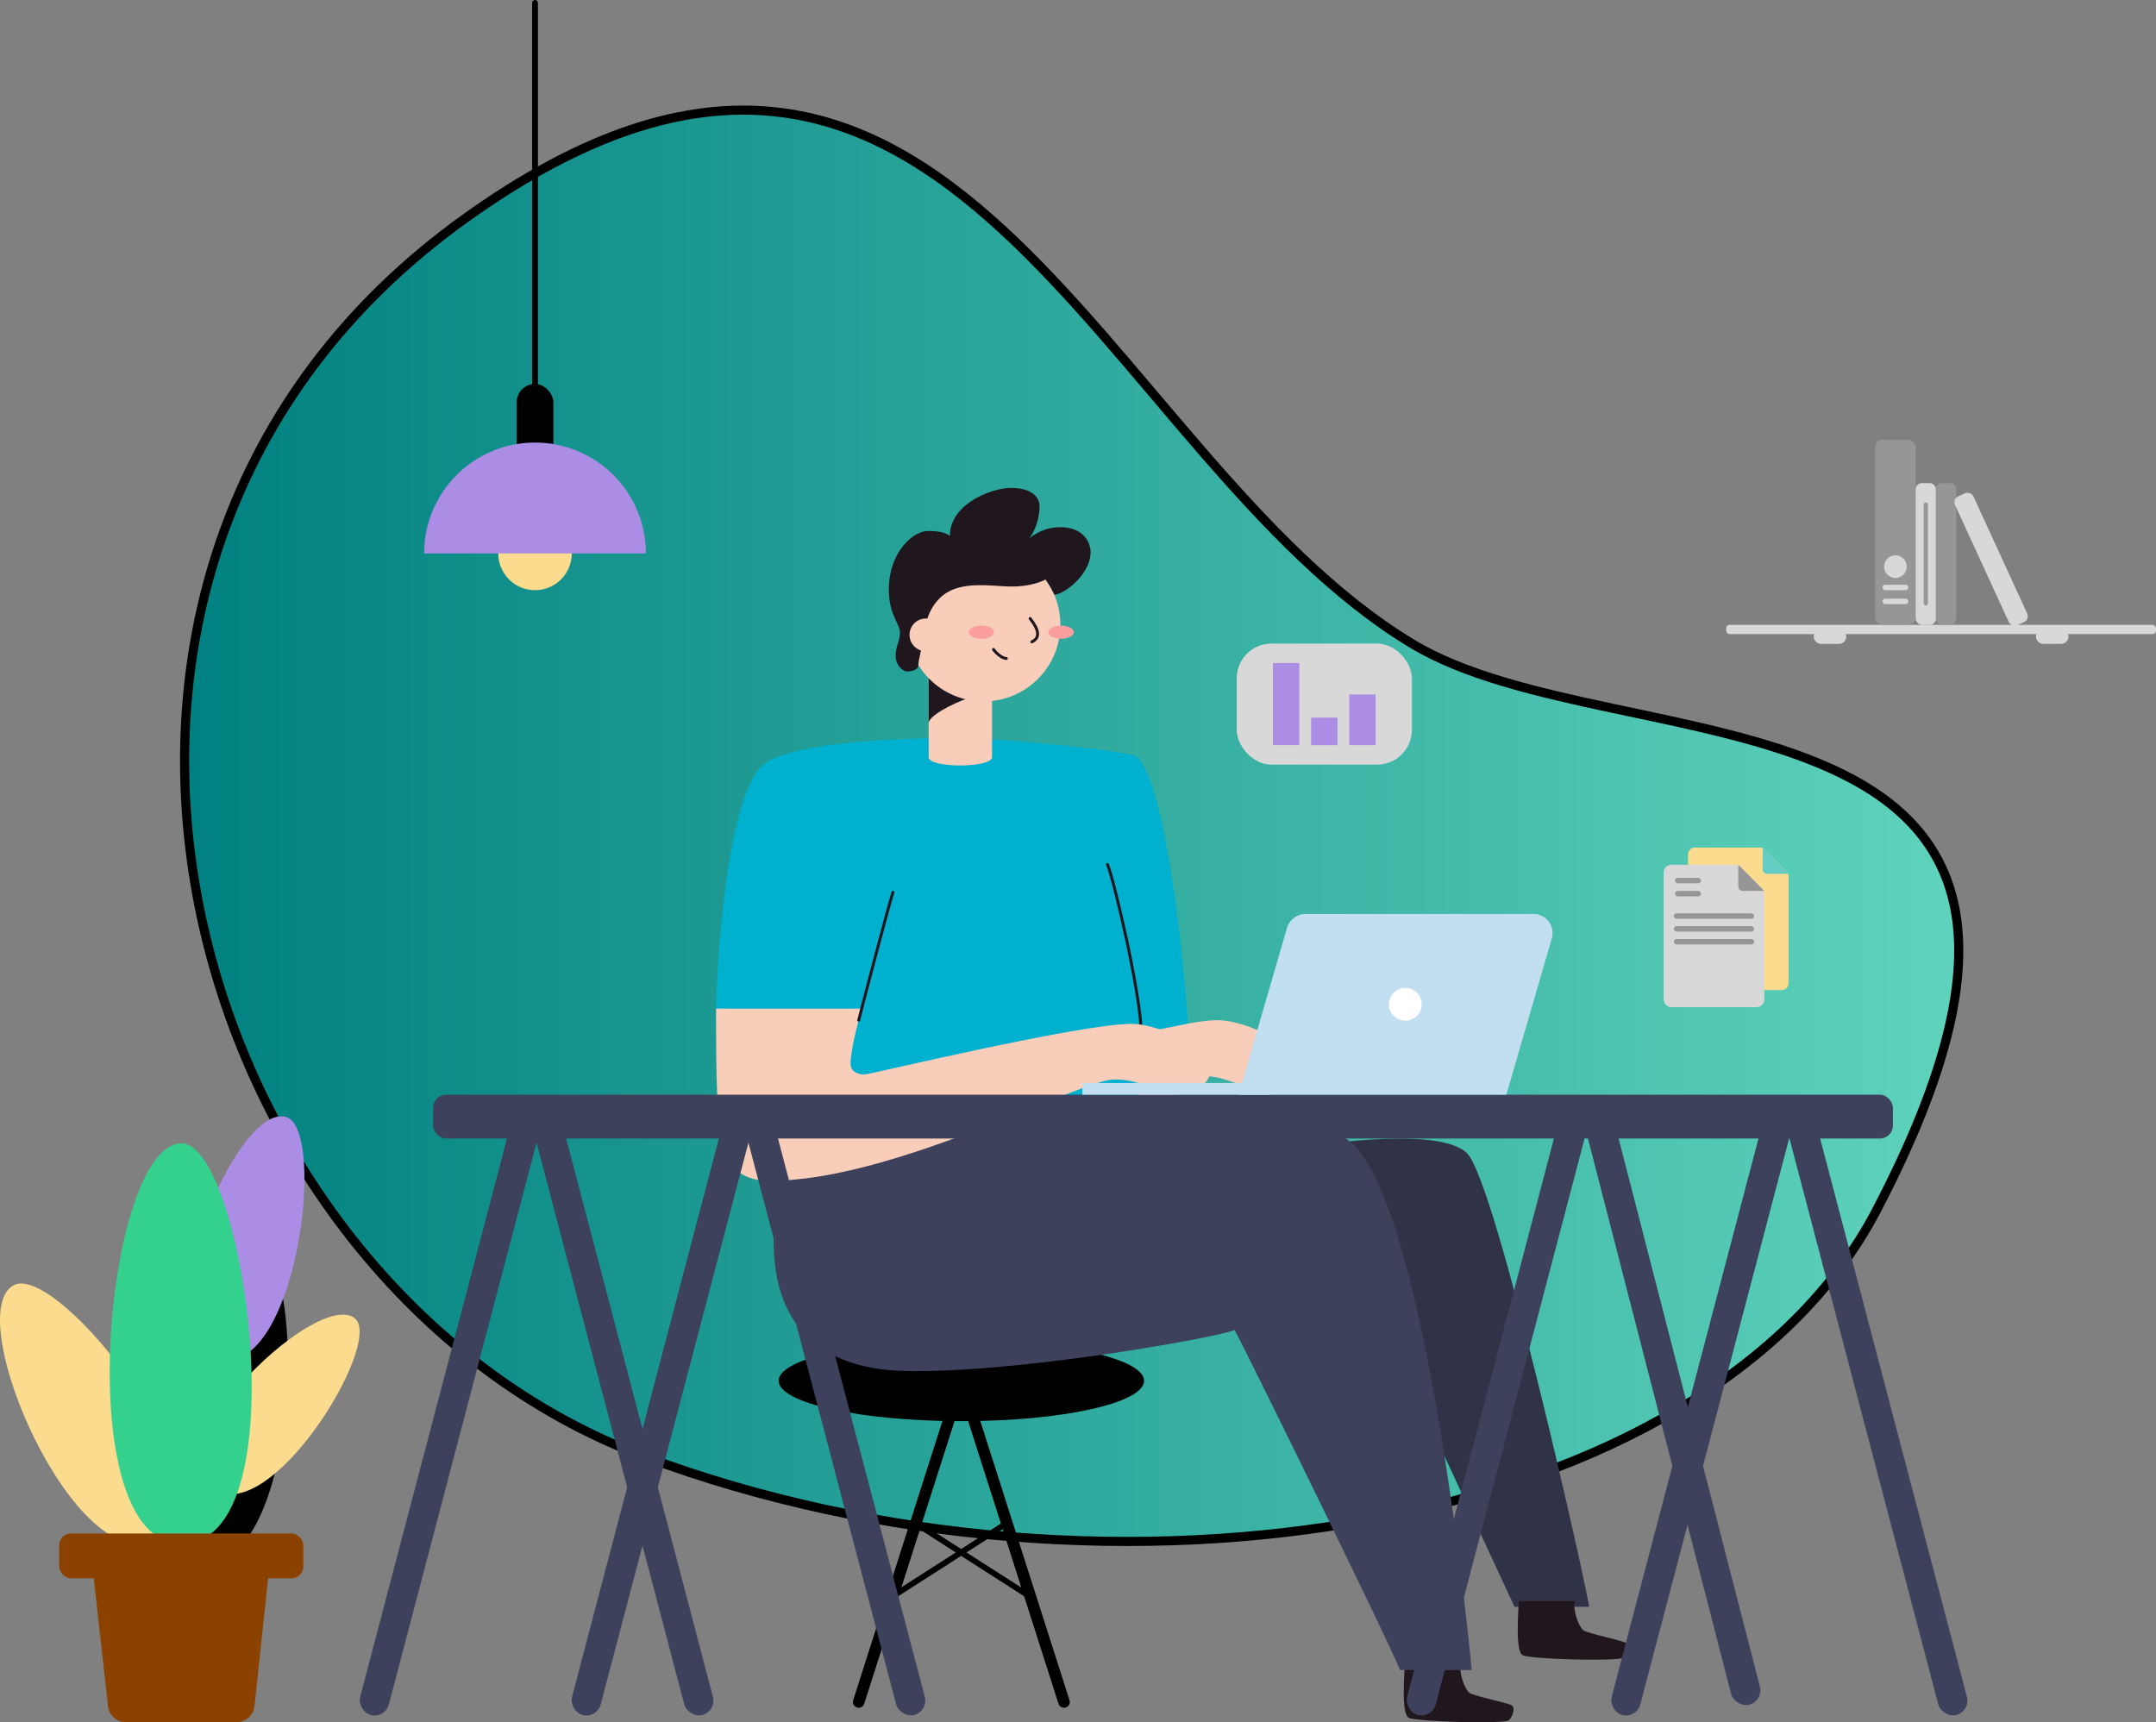 <?xml version="1.0" encoding="UTF-8" standalone="no"?>
<svg
   xmlns:dc="http://purl.org/dc/elements/1.1/"
   xmlns:cc="http://creativecommons.org/ns#"
   xmlns:rdf="http://www.w3.org/1999/02/22-rdf-syntax-ns#"
   xmlns:svg="http://www.w3.org/2000/svg"
   xmlns="http://www.w3.org/2000/svg"
   xmlns:xlink="http://www.w3.org/1999/xlink"
   xmlns:sodipodi="http://sodipodi.sourceforge.net/DTD/sodipodi-0.dtd"
   xmlns:inkscape="http://www.inkscape.org/namespaces/inkscape"
   viewBox="0 0 744.66 594.92"
   version="1.1"
   id="svg172"
   sodipodi:docname="example-scene-2.svg"
   inkscape:version="0.92.5 (2060ec1f9f, 2020-04-08)">
  <rect x="0" y="0" width="744.66" height="594.92" fill="#808080" stroke="none"/>
  <sodipodi:namedview
     pagecolor="#ffffff"
     bordercolor="#666666"
     borderopacity="1"
     objecttolerance="10"
     gridtolerance="10"
     guidetolerance="10"
     inkscape:pageopacity="0"
     inkscape:pageshadow="2"
     inkscape:window-width="952"
     inkscape:window-height="1018"
     id="namedview174"
     showgrid="false"
     inkscape:zoom="0.37735344"
     inkscape:cx="231.79166"
     inkscape:cy="104.55375"
     inkscape:window-x="960"
     inkscape:window-y="30"
     inkscape:window-maximized="0"
     inkscape:current-layer="svg172" />
  <defs
     id="defs4">
    <linearGradient
       inkscape:collect="always"
       id="linearGradient1007">
      <stop
         style="stop-color:#008080;stop-opacity:1"
         offset="0"
         id="stop1003" />
      <stop
         style="stop-color:#5fd3bc;stop-opacity:1"
         offset="1"
         id="stop1005" />
    </linearGradient>
    <style
       id="style2">.cls-1,.cls-11,.cls-13,.cls-2,.cls-3{fill:none;stroke-linecap:round;}.cls-1,.cls-13,.cls-2{stroke:#000;}.cls-1,.cls-2,.cls-3{stroke-miterlimit:10;}.cls-1{stroke-width:4px;}.cls-13,.cls-2{stroke-width:2px;}.cls-3{stroke:#1f161e;}.cls-4{fill:#fbdc8e;}.cls-5{fill:#969696;}.cls-6{fill:#ab8de5;}.cls-7{fill:#78e5e1;}.cls-8{fill:#d8d8d8;}.cls-9{fill:#64ccc4;}.cls-10,.cls-12{fill:#fff;}.cls-11{stroke:#969696;stroke-width:0.82px;}.cls-11,.cls-13{stroke-linejoin:round;}.cls-12{font-size:7.3px;font-family:SofiaPro-Bold, Sofia Pro;font-weight:700;}.cls-14{fill:#1f161e;}.cls-15{fill:#55b79d;}.cls-16{fill:#f8cdba;}.cls-17{fill:#fa9e9f;}</style>
    <style
       id="style983">.cls-1{fill:#faefe9;}</style>
    <linearGradient
       inkscape:collect="always"
       xlink:href="#linearGradient1007"
       id="linearGradient970"
       gradientUnits="userSpaceOnUse"
       x1="11.085"
       y1="94.946"
       x2="205.828"
       y2="94.946"
       gradientTransform="matrix(3.147,0,0,3.147,28.877,-13.502)" />
    <linearGradient
       id="linear-gradient"
       x1="11.085"
       y1="94.946"
       x2="205.828"
       y2="94.946"
       gradientUnits="userSpaceOnUse">
      <stop
         offset="0"
         stop-color="#00bfc2"
         id="stop4" />
      <stop
         offset="0.246"
         stop-color="#00bbc5"
         id="stop6" />
      <stop
         offset="0.49"
         stop-color="#00afcf"
         id="stop8" />
      <stop
         offset="0.732"
         stop-color="#009bdf"
         id="stop10" />
      <stop
         offset="0.972"
         stop-color="#0080f5"
         id="stop12" />
      <stop
         offset="1"
         stop-color="#007cf8"
         id="stop14" />
    </linearGradient>
  </defs>
  <title
     id="title6">example-scene-2</title>
  <path
     class="cls-2"
     d="M 487.65,222.31 C 379.14,156.729 327.916,-44.754 160.383,75.647 -7.151,196.049 62.319,443.415 222.864,503.241 383.41,563.067 589.961,529.269 648.088,418.132 747.411,228.229 560.459,266.303 487.65,222.31 Z"
     id="path38"
     style="fill:url(#linearGradient970);stroke-width:3.147;fill-opacity:1.0"
     inkscape:connector-curvature="0" />
  <ellipse
     cx="332.04"
     cy="476.96"
     rx="63.11"
     ry="13.95"
     id="ellipse8" />
  <line
     class="cls-1"
     x1="332.04"
     y1="476.96"
     x2="296.59"
     y2="587.91"
     id="line10"
     style="fill:none;stroke:#000000;stroke-width:4px;stroke-linecap:round;stroke-miterlimit:10" />
  <line
     class="cls-1"
     x1="332.04"
     y1="476.96"
     x2="367.49"
     y2="587.91"
     id="line12"
     style="fill:none;stroke:#000000;stroke-width:4px;stroke-linecap:round;stroke-miterlimit:10" />
  <line
     class="cls-2"
     x1="308.23"
     y1="551.48"
     x2="347.75"
     y2="526.14"
     id="line14"
     style="fill:none;stroke:#000000;stroke-width:2px;stroke-linecap:round;stroke-miterlimit:10" />
  <line
     class="cls-2"
     x1="316.17"
     y1="526.14"
     x2="355.7"
     y2="551.48"
     id="line16"
     style="fill:none;stroke:#000000;stroke-width:2px;stroke-linecap:round;stroke-miterlimit:10" />
  <path
     class="cls-3"
     d="m 394.15,356.86 c -0.16,4.92 -0.09,22.15 -0.9,29.52"
     id="path18"
     inkscape:connector-curvature="0"
     style="fill:none;stroke:#1f161e;stroke-linecap:round;stroke-miterlimit:10" />
  <rect
     x="178.46"
     y="132.63"
     width="12.66"
     height="34.51"
     rx="6.33"
     ry="6.33"
     id="rect20" />
  <circle
     class="cls-4"
     cx="184.79"
     cy="191.17"
     r="12.7"
     id="circle22"
     style="fill:#fbdc8e" />
  <path
     class="cls-4"
     d="m 609.37,342 h 6 a 2.39,2.39 0 0 0 2.38,-2.38 v -36.88 a 2.35,2.35 0 0 0 -0.7,-1.68 l -7.58,-7.58 a 2.37,2.37 0 0 0 -1.68,-0.7 H 585.4 a 2.39,2.39 0 0 0 -2.38,2.38 v 3.56"
     id="path24"
     inkscape:connector-curvature="0"
     style="fill:#fbdc8e" />
  <path
     d="m 88.06,430 c 19,3.6 15.61,117 -20.86,110.14 C 32.76,533.6 64.88,425.59 88.06,430 Z"
     id="path26"
     inkscape:connector-curvature="0" />
  <path
     class="cls-4"
     d="M 4.64,444 C 19.76,435.44 83.05,515.08 54.1,531.46 26.75,547 -13.77,454.44 4.64,444 Z"
     id="path28"
     inkscape:connector-curvature="0"
     style="fill:#fbdc8e" />
  <path
     class="cls-5"
     d="M 81.69,594.92 H 43.51 a 6.25,6.25 0 0 1 -6.21,-5.56 l -4.82,-43.28 a 6.26,6.26 0 0 1 6.21,-7 h 47.62 a 6.25,6.25 0 0 1 6.21,6.92 l -4.61,43.28 a 6.26,6.26 0 0 1 -6.22,5.64 z"
     id="path30"
     inkscape:connector-curvature="0"
     style="fill:#8b4200;fill-opacity:1" />
  <path
     class="cls-6"
     d="m 98.79,385.84 c 14.47,4.2 3.38,91.73 -24.33,83.67 -26.16,-7.6 6.72,-88.79 24.33,-83.67 z"
     id="path32"
     inkscape:connector-curvature="0"
     style="fill:#ab8de5" />
  <path
     class="cls-4"
     d="m 122.65,455.48 c 10,8.62 -30.68,74.56 -49.9,58 -18.15,-15.57 37.69,-68.48 49.9,-58 z"
     id="path34"
     inkscape:connector-curvature="0"
     style="fill:#fbdc8e" />
  <path
     class="cls-7"
     d="m 62.7,394.94 c 21.66,0 41.49,138.3 0,138.3 -39.18,0 -26.37,-138.3 0,-138.3 z"
     id="path36"
     inkscape:connector-curvature="0"
     style="fill:#33d18d;fill-opacity:1" />
  <rect
     class="cls-8"
     x="20.46"
     y="529.72"
     width="84.3"
     height="15.48"
     rx="4.05"
     ry="4.05"
     id="rect38"
     style="fill:#8b4200;fill-opacity:1" />
  <path
     class="cls-8"
     d="m 599.29,298.72 h -22 a 2.68,2.68 0 0 0 -2.68,2.69 v 43.8 a 2.69,2.69 0 0 0 2.68,2.69 h 29.39 a 2.69,2.69 0 0 0 2.68,-2.69 v -36.4 a 2.68,2.68 0 0 0 -0.78,-1.9 l -7.4,-7.4 a 2.68,2.68 0 0 0 -1.89,-0.79 z"
     id="path40"
     inkscape:connector-curvature="0"
     style="fill:#d8d8d8" />
  <path
     class="cls-5"
     d="m 609.37,307.76 h -7.47 a 1.5,1.5 0 0 1 -1.5,-1.5 v -7.54"
     id="path42"
     inkscape:connector-curvature="0"
     style="fill:#969696" />
  <path
     class="cls-9"
     d="m 617.78,301.83 h -7.47 a 1.52,1.52 0 0 1 -1.51,-1.51 v -7.54"
     id="path44"
     inkscape:connector-curvature="0"
     style="fill:#64ccc4" />
  <rect
     class="cls-8"
     x="596.2"
     y="215.83"
     width="148.46"
     height="3.22"
     rx="1.23"
     ry="1.23"
     id="rect66"
     style="fill:#d8d8d8" />
  <rect
     class="cls-5"
     x="647.67"
     y="151.89"
     width="13.99"
     height="63.94"
     rx="2.56"
     ry="2.56"
     id="rect68"
     style="fill:#969696" />
  <rect
     class="cls-8"
     x="661.66"
     y="166.88"
     width="7"
     height="48.95"
     rx="2.13"
     ry="2.13"
     id="rect70"
     style="fill:#d8d8d8" />
  <rect
     class="cls-5"
     x="668.66"
     y="166.88"
     width="7"
     height="48.95"
     rx="2.06"
     ry="2.06"
     id="rect72"
     style="fill:#969696" />
  <rect
     class="cls-8"
     x="540.891"
     y="438.01"
     width="7"
     height="48.95"
     rx="2.2"
     ry="2.2"
     transform="rotate(-24.66)"
     id="rect74"
     style="fill:#d8d8d8" />
  <circle
     class="cls-8"
     cx="654.66"
     cy="195.74"
     r="3.91"
     id="circle76"
     style="fill:#d8d8d8" />
  <rect
     class="cls-8"
     x="650.18"
     y="201.99"
     width="8.96"
     height="1.88"
     rx="0.94"
     ry="0.94"
     id="rect78"
     style="fill:#d8d8d8" />
  <rect
     class="cls-8"
     x="650.18"
     y="206.8"
     width="8.96"
     height="1.88"
     rx="0.94"
     ry="0.94"
     id="rect80"
     style="fill:#d8d8d8" />
  <rect
     class="cls-5"
     x="578.54"
     y="303.24"
     width="8.96"
     height="1.88"
     rx="0.94"
     ry="0.94"
     id="rect82"
     style="fill:#969696" />
  <rect
     class="cls-5"
     x="578.54"
     y="307.76"
     width="8.96"
     height="1.88"
     rx="0.94"
     ry="0.94"
     id="rect84"
     style="fill:#969696" />
  <rect
     class="cls-5"
     x="578.13"
     y="315.49"
     width="27.73"
     height="1.88"
     rx="0.94"
     ry="0.94"
     id="rect86"
     style="fill:#969696" />
  <rect
     class="cls-5"
     x="578.13"
     y="319.93"
     width="27.73"
     height="1.88"
     rx="0.94"
     ry="0.94"
     id="rect88"
     style="fill:#969696" />
  <rect
     class="cls-5"
     x="578.13"
     y="324.37"
     width="27.73"
     height="1.88"
     rx="0.94"
     ry="0.94"
     id="rect90"
     style="fill:#969696" />
  <rect
     class="cls-5"
     x="664.43"
     y="173.54"
     width="1.46"
     height="35.62"
     rx="0.73"
     ry="0.73"
     id="rect92"
     style="fill:#969696" />
  <rect
     class="cls-8"
     x="626.43"
     y="217.44"
     width="11.24"
     height="4.98"
     rx="2.49"
     ry="2.49"
     id="rect94"
     style="fill:#d8d8d8" />
  <rect
     class="cls-8"
     x="703.19"
     y="217.44"
     width="11.24"
     height="4.98"
     rx="2.49"
     ry="2.49"
     id="rect96"
     style="fill:#d8d8d8" />
  <rect
     class="cls-8"
     x="427.14"
     y="222.31"
     width="60.51"
     height="41.81"
     rx="12"
     ry="12"
     id="rect98"
     style="fill:#d8d8d8" />
  <rect
     class="cls-6"
     x="439.66"
     y="229.04"
     width="9.1"
     height="28.35"
     id="rect100"
     style="fill:#ab8de5" />
  <rect
     class="cls-6"
     x="452.85"
     y="247.9"
     width="9.1"
     height="9.5"
     id="rect102"
     style="fill:#ab8de5" />
  <rect
     class="cls-6"
     x="466.03"
     y="239.9"
     width="9.1"
     height="17.49"
     id="rect104"
     style="fill:#ab8de5" />
  <path
     class="cls-6"
     d="m 184.79,152.88 a 38.29,38.29 0 0 0 -38.3,38.29 h 76.6 a 38.29,38.29 0 0 0 -38.3,-38.29 z"
     id="path106"
     inkscape:connector-curvature="0"
     style="fill:#ab8de5" />
  <line
     class="cls-13"
     x1="184.79"
     y1="139.92"
     x2="184.79"
     y2="1"
     id="line108"
     style="fill:none;stroke:#000000;stroke-width:2px;stroke-linecap:round;stroke-linejoin:round" />
  <path
     class="cls-14"
     d="m 485.19,574.68 c 0,2.37 -1.39,17.32 1.38,18.7 2.77,1.38 33.22,2.22 34.6,0.83 1.38,-1.39 2.21,-4.29 1,-5.12 -1.21,-0.83 -13,-3.18 -14.6,-4.29 -1.6,-1.11 -3.81,-7 -3,-10.12"
     id="path110"
     inkscape:connector-curvature="0"
     style="fill:#1f161e" />
  <path
     class="cls-7"
     d="m 394.15,379.25 17.14,-6.15 c -0.74,-31.27 -8.05,-101.14 -18.43,-111.53 -2.44,-2.43 -50.7,-6.67 -59.31,-6.67 -51.38,0 -66.62,5.86 -70.49,9.74 -12,12 -15.74,67.6 -15.74,87.07 0,19.47 55,29.57 55,29.57 l 64.47,4.43 c 0,0 14.14,1.46 26.37,2.18 0.27,-3.75 0.99,-8.64 0.99,-8.64 z"
     id="path112"
     inkscape:connector-curvature="0"
     style="fill:#00b0cf;fill-opacity:1" />
  <path
     class="cls-14"
     d="m 445.22,397.38 c 4.69,-1.39 51.33,-9 61.49,1 10.16,10 42.14,153.37 42.14,156.67 H 523.1 l -34.76,-74.81"
     id="path114"
     inkscape:connector-curvature="0"
     style="fill:#303348;fill-opacity:1" />
  <path
     class="cls-15"
     d="m 275.41,384.63 c -1.17,5.85 -8.2,12.13 -8.2,44 0,44.07 36.1,45 49.06,45 40.38,0 105.71,-12 110.12,-14.2 2.93,4.9 56.86,115 57.11,117.46 h 24.83 c 0,0 -15.39,-164.72 -43.16,-183.4 -9.02,-6 -169.05,-12.42 -189.76,-8.86 z"
     id="path116"
     inkscape:connector-curvature="0"
     style="fill:#3d415b;fill-opacity:1" />
  <path
     class="cls-16"
     d="m 420.81,352.41 c -6.52,0 -11.9,1.55 -26.66,4.45 l -0.77,28.24 c 14,-5.64 17.25,-13.48 21.31,-13.48 10.14,0 15.44,5.23 21.43,5.23 4.18,0 11.7,-3.28 11.7,-7.74 0,-9.34 -18.93,-16.7 -27.01,-16.7 z"
     id="path118"
     inkscape:connector-curvature="0"
     style="fill:#f8cdba" />
  <path
     class="cls-14"
     d="m 524.56,553.07 c 0,2.38 -1.39,17.32 1.38,18.71 2.77,1.39 33.22,2.21 34.6,0.83 1.38,-1.38 2.21,-4.29 1,-5.12 -1.21,-0.83 -13,-3.19 -14.6,-4.3 -1.6,-1.11 -3.81,-7 -3,-10.12"
     id="path120"
     inkscape:connector-curvature="0"
     style="fill:#1f161e" />
  <path
     class="cls-16"
     d="m 342.64,261.55 c 0,3.77 -21.89,3.88 -21.89,0 v -30.66 h 21.89 z"
     id="path122"
     inkscape:connector-curvature="0"
     style="fill:#f8cdba" />
  <path
     class="cls-14"
     d="m 335.51,241 c -2,0 -14.76,5.64 -14.76,8.79 v -16.64 c 3.18,0 14.76,7.85 14.76,7.85 z"
     id="path124"
     inkscape:connector-curvature="0"
     style="fill:#1f161e" />
  <circle
     class="cls-16"
     cx="339.74"
     cy="215.8"
     r="26.5"
     id="circle126"
     style="fill:#f8cdba" />
  <path
     class="cls-14"
     d="m 367.09,195 c -3.28,5.21 -10.14,7.6 -17.57,7.6 -6.33,0 -15.55,-1.84 -22.11,1.9 -3.55,2 -7.62,6.55 -8.44,15.66 0,1.56 -1.77,7.61 -1.77,9.56 0,1.33 -1.5,2.2 -4,2.2 -1.29,0 -3.84,-2.09 -3.84,-5.28 0,-3.69 1.47,-5 1.47,-8.13 0,-3.13 -3.83,-6.14 -3.83,-14.84 0,-12.53 8,-20.25 13.66,-20.25 5.16,0 6.78,1.2 7.43,1.71 0,-11.39 15,-16.59 20.95,-16.59 6.8,0 10,2.79 10,6.34 0,5.66 -2.7,10.47 -4.07,11.55 a 16.8,16.8 0 0 1 11.3,-4.31 c 7.79,0 10.41,5.12 10.41,8.62 0,7.61 -9.13,14.66 -12.53,14.66 a 36.33,36.33 0 0 0 -3,-5.19"
     id="path128"
     inkscape:connector-curvature="0"
     style="fill:#1f161e" />
  <circle
     class="cls-16"
     cx="319.79"
     cy="219.3"
     r="5.65"
     id="circle130"
     style="fill:#f8cdba" />
  <ellipse
     class="cls-17"
     cx="366.5"
     cy="218.38"
     rx="4.38"
     ry="2.28"
     id="ellipse132"
     style="fill:#fa9e9f" />
  <ellipse
     class="cls-17"
     cx="338.95"
     cy="218.38"
     rx="4.38"
     ry="2.28"
     id="ellipse134"
     style="fill:#fa9e9f" />
  <path
     class="cls-3"
     d="m 355.8,213.65 c 0.82,1.17 5,6.08 0.59,8.07"
     id="path136"
     inkscape:connector-curvature="0"
     style="fill:none;stroke:#1f161e;stroke-linecap:round;stroke-miterlimit:10" />
  <path
     class="cls-3"
     d="m 347.56,227.45 c -1.32,0 -3.35,-1.64 -4.42,-3.11"
     id="path138"
     inkscape:connector-curvature="0"
     style="fill:none;stroke:#1f161e;stroke-linecap:round;stroke-miterlimit:10" />
  <path
     class="cls-3"
     d="m 382.5,298.62 c 2,4.25 11.65,45.25 11.65,58.24"
     id="path140"
     inkscape:connector-curvature="0"
     style="fill:none;stroke:#1f161e;stroke-linecap:round;stroke-miterlimit:10" />
  <path
     class="cls-16"
     d="m 247.32,348.41 c 0,46.09 0.43,59.46 18.93,59.46 42.64,0 107.1,-35 118.59,-35 10.15,0 15.45,5.24 21.44,5.24 4.17,0 11.69,-3.29 11.69,-7.74 0,-9.35 -18.93,-16.71 -27,-16.71 -18.17,0 -90.68,17.52 -92.45,17.52 -1.77,0 -4.75,-0.77 -4.75,-3.75 0,-5.41 3.54,-17.91 4,-19 z"
     id="path142"
     inkscape:connector-curvature="0"
     style="fill:#f8cdba" />
  <path
     class="cls-3"
     d="m 308.42,308.21 c -1.22,3.51 -10.73,39.78 -11.83,44.2"
     id="path144"
     inkscape:connector-curvature="0"
     style="fill:none;stroke:#1f161e;stroke-linecap:round;stroke-miterlimit:10" />
  <rect
     class="cls-5"
     x="-507.999"
     y="-744.737"
     width="10.24"
     height="211.6"
     rx="5.12"
     ry="5.12"
     transform="rotate(165.27)"
     id="rect146"
     style="fill:#3d415b;fill-opacity:1" />
  <rect
     class="cls-5"
     x="687.392"
     y="218.871"
     width="10.24"
     height="211.6"
     rx="5.12"
     ry="5.12"
     transform="rotate(14.73)"
     id="rect148"
     style="fill:#3d415b;fill-opacity:1" />
  <rect
     class="cls-8"
     x="619.065"
     y="236.834"
     width="10.24"
     height="211.6"
     rx="5.12"
     ry="5.12"
     transform="rotate(14.73)"
     id="rect150"
     style="fill:#3d415b;fill-opacity:1" />
  <rect
     class="cls-8"
     x="-443.216"
     y="-720.99"
     width="10.257"
     height="211.959"
     rx="5.129"
     ry="5.129"
     transform="rotate(165.548)"
     id="rect152"
     style="fill:#3d415b;stroke-width:1.002;fill-opacity:1" />
  <rect
     class="cls-5"
     x="340.124"
     y="310.174"
     width="10.24"
     height="211.6"
     rx="5.12"
     ry="5.12"
     transform="rotate(14.73)"
     id="rect154"
     style="fill:#3d415b;fill-opacity:1" />
  <rect
     class="cls-5"
     x="-159.886"
     y="-653.229"
     width="10.24"
     height="211.6"
     rx="5.12"
     ry="5.12"
     transform="rotate(165.27)"
     id="rect156"
     style="fill:#3d415b;fill-opacity:1" />
  <rect
     class="cls-8"
     x="149.57"
     y="378.14"
     width="504.23"
     height="15.15"
     rx="4.53"
     ry="4.53"
     id="rect158"
     style="fill:#3d415b;fill-opacity:1" />
  <rect
     class="cls-8"
     x="269.355"
     y="328.782"
     width="10.24"
     height="211.6"
     rx="5.12"
     ry="5.12"
     transform="rotate(14.73)"
     id="rect160"
     style="fill:#3d415b;fill-opacity:1" />
  <rect
     class="cls-8"
     x="-89.115"
     y="-634.624"
     width="10.24"
     height="211.6"
     rx="5.12"
     ry="5.12"
     transform="rotate(165.27)"
     id="rect162"
     style="fill:#3d415b;fill-opacity:1" />
  <path
     d="m 520.28,378.14 h -92.51 l 16.76,-57.64 a 6.73,6.73 0 0 1 6.48,-4.79 h 78.5 a 6.62,6.62 0 0 1 6.48,8.41 z"
     id="path164"
     inkscape:connector-curvature="0"
     style="fill:#c2dff1;fill-opacity:1" />
  <circle
     class="cls-10"
     cx="485.38"
     cy="346.92"
     r="5.66"
     id="circle166"
     style="fill:#ffffff" />
  <rect
     x="373.85"
     y="374.09"
     width="64.91"
     height="4.05"
     id="rect168"
     style="fill:#c2dff1;fill-opacity:1" />
</svg>
